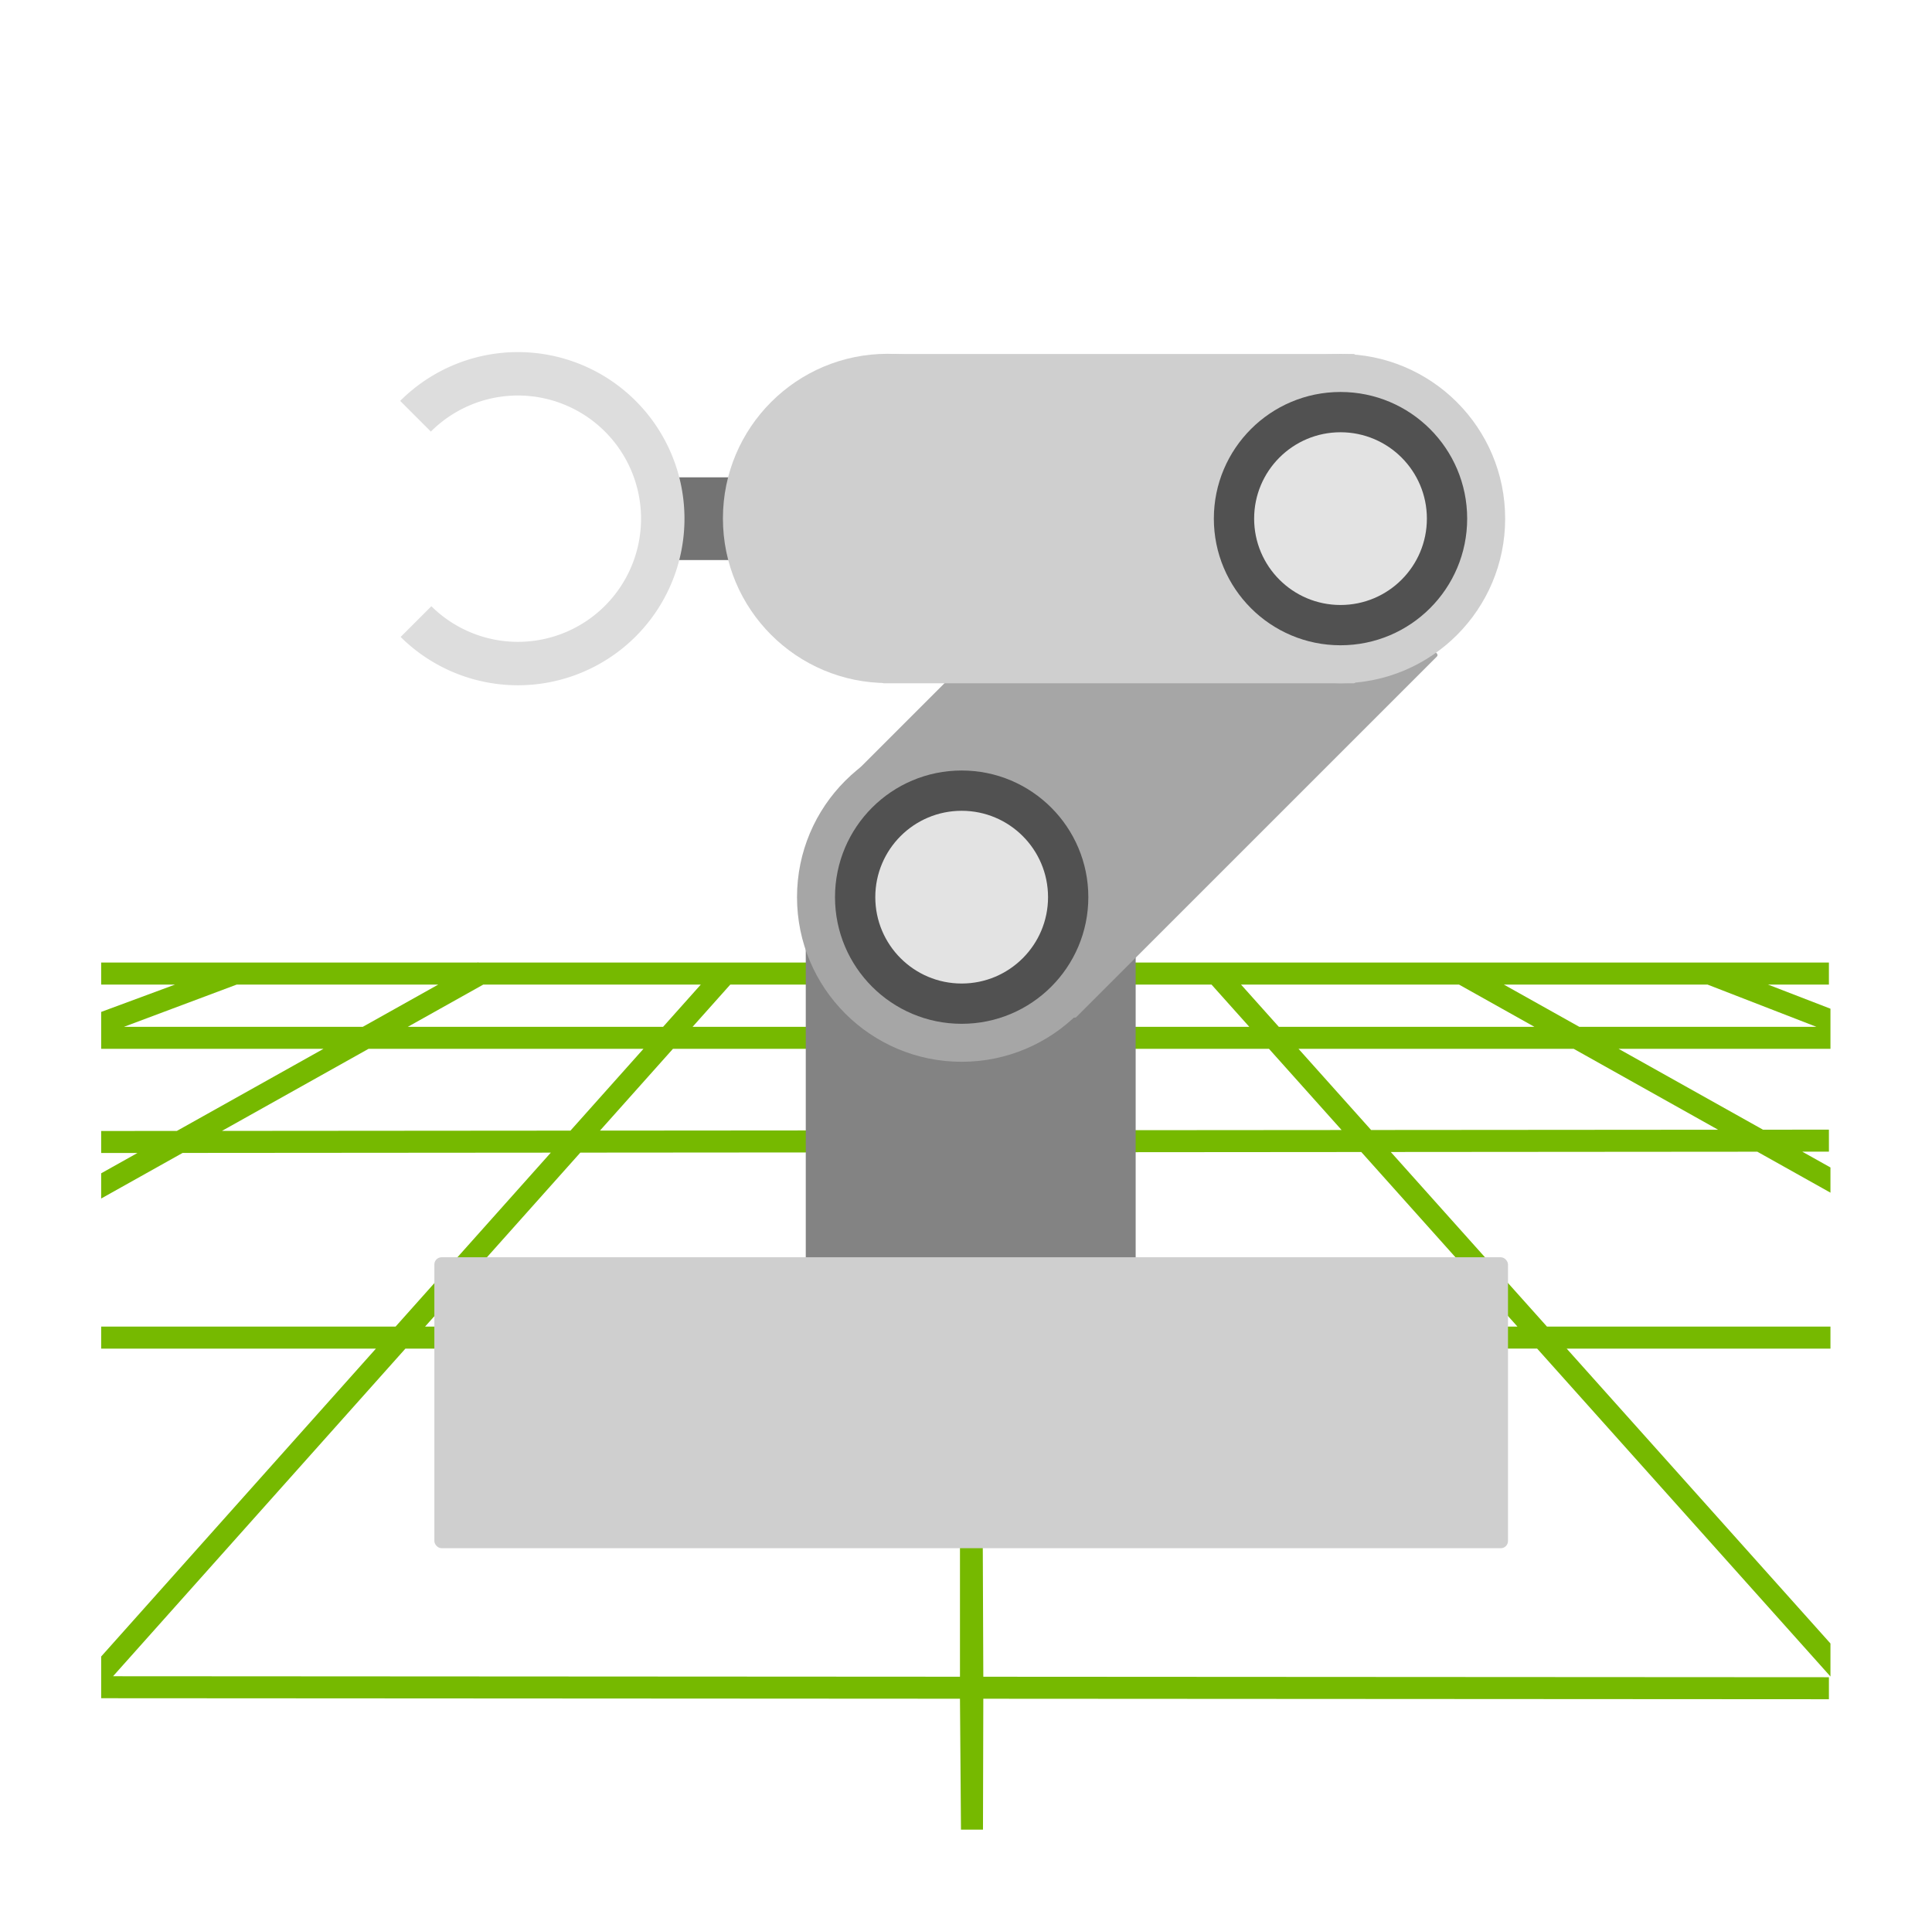<?xml version="1.0" encoding="UTF-8" standalone="no"?>
<svg
   xmlns:dc="http://purl.org/dc/elements/1.1/"
   xmlns:cc="http://creativecommons.org/ns#"
   xmlns:rdf="http://www.w3.org/1999/02/22-rdf-syntax-ns#"
   xmlns:svg="http://www.w3.org/2000/svg"
   xmlns="http://www.w3.org/2000/svg"
   xmlns:sodipodi="http://sodipodi.sourceforge.net/DTD/sodipodi-0.dtd"
   xmlns:inkscape="http://www.inkscape.org/namespaces/inkscape"
   id="Layer_1"
   data-name="Layer 1"
   width="1909.713"
   height="1908.718"
   viewBox="0 0 1145.828 1145.231"
   version="1.1"
   sodipodi:docname="isaac-sim.svg"
   inkscape:version="0.92.5 (2060ec1f9f, 2020-04-08)">
  <defs
     id="defs9" />
  <sodipodi:namedview
     pagecolor="#ffffff"
     bordercolor="#666666"
     borderopacity="1"
     objecttolerance="10"
     gridtolerance="10"
     guidetolerance="10"
     inkscape:pageopacity="0"
     inkscape:pageshadow="2"
     inkscape:window-width="3440"
     inkscape:window-height="1330"
     id="namedview7"
     showgrid="false"
     scale-x="0.6"
     fit-margin-top="100"
     fit-margin-left="100"
     fit-margin-right="100"
     fit-margin-bottom="100"
     inkscape:zoom="0.28237808"
     inkscape:cx="-483.14161"
     inkscape:cy="956.86551"
     inkscape:window-x="0"
     inkscape:window-y="27"
     inkscape:window-maximized="1"
     inkscape:current-layer="Layer_1" />
  <path
     style="color:#000000;font-style:normal;font-variant:normal;font-weight:normal;font-stretch:normal;font-size:medium;line-height:normal;font-family:sans-serif;font-variant-ligatures:normal;font-variant-position:normal;font-variant-caps:normal;font-variant-numeric:normal;font-variant-alternates:normal;font-feature-settings:normal;text-indent:0;text-align:start;text-decoration:none;text-decoration-line:none;text-decoration-style:solid;text-decoration-color:#000000;letter-spacing:normal;word-spacing:normal;text-transform:none;writing-mode:lr-tb;direction:ltr;text-orientation:mixed;dominant-baseline:auto;baseline-shift:baseline;text-anchor:start;white-space:normal;shape-padding:0;clip-rule:nonzero;display:inline;overflow:visible;visibility:visible;opacity:1;isolation:auto;mix-blend-mode:normal;color-interpolation:sRGB;color-interpolation-filters:linearRGB;solid-color:#000000;solid-opacity:1;vector-effect:none;fill:#76b900;fill-opacity:1;fill-rule:nonzero;stroke:none;stroke-width:13.05;stroke-linecap:butt;stroke-linejoin:miter;stroke-miterlimit:4;stroke-dasharray:none;stroke-dashoffset:0;stroke-opacity:1;color-rendering:auto;image-rendering:auto;shape-rendering:auto;text-rendering:auto;enable-background:accumulate"
     d="m 569.338,536.032 v 34.908 H 283.715 l -0.114,-0.204 -0.364,0.204 H 60 v 13.052 h 43.835 l -43.835,16.228 v 21.892 H 191.854 l -86.966,48.697 -44.887,0.035 v 13.05 l 21.551,-0.016 -21.551,12.067 V 710.903 L 108.298,683.857 326.676,683.689 234.605,786.874 H 60 v 13.052 H 222.958 L 60,982.555 v 24.745 l 509.338,0.295 0.598,77.635 h 13.048 l 0.199,-77.628 501.502,0.29 0.011,-13.052 -501.512,-0.288 -0.797,-194.627 h 329.263 l 173.953,194.481 v -19.575 L 929.157,799.926 H 1085.603 V 786.874 H 917.484 l -92.64,-103.572 217.392,-0.169 43.367,24.298 V 692.474 l -16.719,-9.362 15.812,-0.012 -0.011,-13.052 -39.075,0.03 -85.655,-47.965 h 125.647 v -23.803 l -37.067,-14.317 h 36.153 V 570.941 H 582.387 v -34.908 z m -428.938,47.96 h 119.528 l -44.77,25.07 H 73.512 Z m 146.236,0 h 128.997 l -22.37,25.07 H 241.867 Z m 146.487,0 h 136.215 v 25.07 H 410.754 Z m 149.263,0 h 136.123 l 22.423,25.07 H 582.387 Z m 153.629,0 H 865.294 l 44.743,25.07 H 758.44 Z m 155.867,0 H 1012.664 l 64.623,25.07 H 936.651 Z m -673.321,38.12 h 163.058 l -43.291,48.516 -206.694,0.162 z m 180.547,0 h 170.23 v 48.336 l -213.507,0.165 z m 183.278,0 h 170.22 l 43.075,48.161 -213.295,0.165 z m 187.726,0 h 163.216 l 85.644,47.987 -205.796,0.16 z m 37.236,61.202 92.628,103.56 H 582.387 V 683.49 Z m -238.01,0.185 V 786.874 H 252.094 L 344.179,683.675 Z M 240.448,799.926 H 569.338 V 994.544 L 67.051,994.255 Z"
     id="path859"
     inkscape:connector-curvature="0"
     sodipodi:nodetypes="cccccccccccccccccccccccccccccccccccccccccccccccccccccccccccccccccccccccccccccccccccccccccccccccccccccccccccccccccccccccccc" />
  <rect
     style="fill:#838383;fill-opacity:1;stroke-width:5.116;stroke-linecap:butt;stroke-miterlimit:3.8;stroke-dasharray:none"
     id="rect822-3"
     width="195.653"
     height="239.513"
     x="477.885"
     y="523.032"
     ry="1.525" />
  <circle
     cy="532.146"
     cx="570.346"
     id="circle4584"
     style="fill:#a6a6a6;fill-opacity:1;stroke:#76b000;stroke-width:0;stroke-linecap:butt;stroke-miterlimit:4;stroke-dasharray:none;stroke-opacity:1"
     r="97.65" />
  <rect
     style="fill:#cfcfcf;fill-opacity:1;stroke-width:7.835;stroke-linecap:butt;stroke-miterlimit:3.8;stroke-dasharray:none"
     id="rect822"
     width="636.752"
     height="172.581"
     x="257.607"
     y="745.742"
     ry="4.286" />
  <rect
     style="fill:#737373;fill-opacity:1;stroke-width:1.161;stroke-linecap:butt;stroke-miterlimit:3.8;stroke-dasharray:none"
     id="rect822-3-3-6"
     width="49.162"
     height="49.075"
     x="390.815"
     y="283.124"
     ry="0.312" />
  <rect
     ry="1.243"
     y="682.654"
     x="23.521"
     height="195.3"
     width="304.957"
     id="rect4665"
     style="fill:#a6a6a6;fill-opacity:1;stroke-width:5.768;stroke-linecap:butt;stroke-miterlimit:3.8;stroke-dasharray:none"
     transform="rotate(-45)" />
  <rect
     style="fill:#cfcfcf;fill-opacity:1;stroke-width:5.54;stroke-linecap:butt;stroke-miterlimit:3.8;stroke-dasharray:none"
     id="rect822-3-3"
     width="281.293"
     height="195.3"
     x="522.782"
     y="209.987"
     ry="1.243" />
  <circle
     style="fill:#cfcfcf;fill-opacity:1;stroke:#76b000;stroke-width:0;stroke-linecap:butt;stroke-miterlimit:4;stroke-dasharray:none;stroke-opacity:1"
     id="circle4586"
     cx="526.399"
     cy="307.512"
     r="97.65" />
  <circle
     cy="307.621"
     cx="795.028"
     id="circle4588"
     style="fill:#cfcfcf;fill-opacity:1;stroke:#76b000;stroke-width:0;stroke-linecap:butt;stroke-miterlimit:4;stroke-dasharray:none;stroke-opacity:1"
     r="97.65" />
  <circle
     style="fill:#515151;fill-opacity:1;stroke:#76b000;stroke-width:0;stroke-linecap:butt;stroke-miterlimit:4;stroke-dasharray:none;stroke-opacity:1"
     id="path863-6"
     cx="570.346"
     cy="532.146"
     r="75.121" />
  <circle
     style="fill:#e3e3e3;fill-opacity:1;stroke:none;stroke-width:15.324;stroke-linecap:butt;stroke-miterlimit:4;stroke-dasharray:none;stroke-opacity:1"
     id="path863"
     cx="570.346"
     cy="532.146"
     r="51.227" />
  <circle
     style="fill:#515151;fill-opacity:1;stroke:#76b000;stroke-width:0;stroke-linecap:butt;stroke-miterlimit:4;stroke-dasharray:none;stroke-opacity:1"
     id="path863-6-7"
     cx="795.028"
     cy="307.621"
     r="75.121" />
  <circle
     style="fill:#e3e3e3;fill-opacity:1;stroke:none;stroke-width:15.324;stroke-linecap:butt;stroke-miterlimit:4;stroke-dasharray:none;stroke-opacity:1"
     id="path863-5"
     cx="795.028"
     cy="307.621"
     r="51.227" />
  <path
     style="fill:#dddddd;fill-opacity:1;stroke:#76b000;stroke-width:0;stroke-linecap:butt;stroke-miterlimit:4;stroke-dasharray:none;stroke-opacity:1"
     d="m 307.133,208.842 a 98.813,98.813 0 0 0 -69.799,28.955 l 18.197,18.199 a 73.059,73.059 0 0 1 51.602,-21.401 73.059,73.059 0 0 1 73.058,73.06 73.059,73.059 0 0 1 -73.058,73.058 73.059,73.059 0 0 1 -51.304,-21.125 l -18.221,18.221 a 98.813,98.813 0 0 0 69.525,28.658 98.813,98.813 0 0 0 98.812,-98.812 98.813,98.813 0 0 0 -98.812,-98.812 z"
     id="circle4657"
     inkscape:connector-curvature="0" />
</svg>
